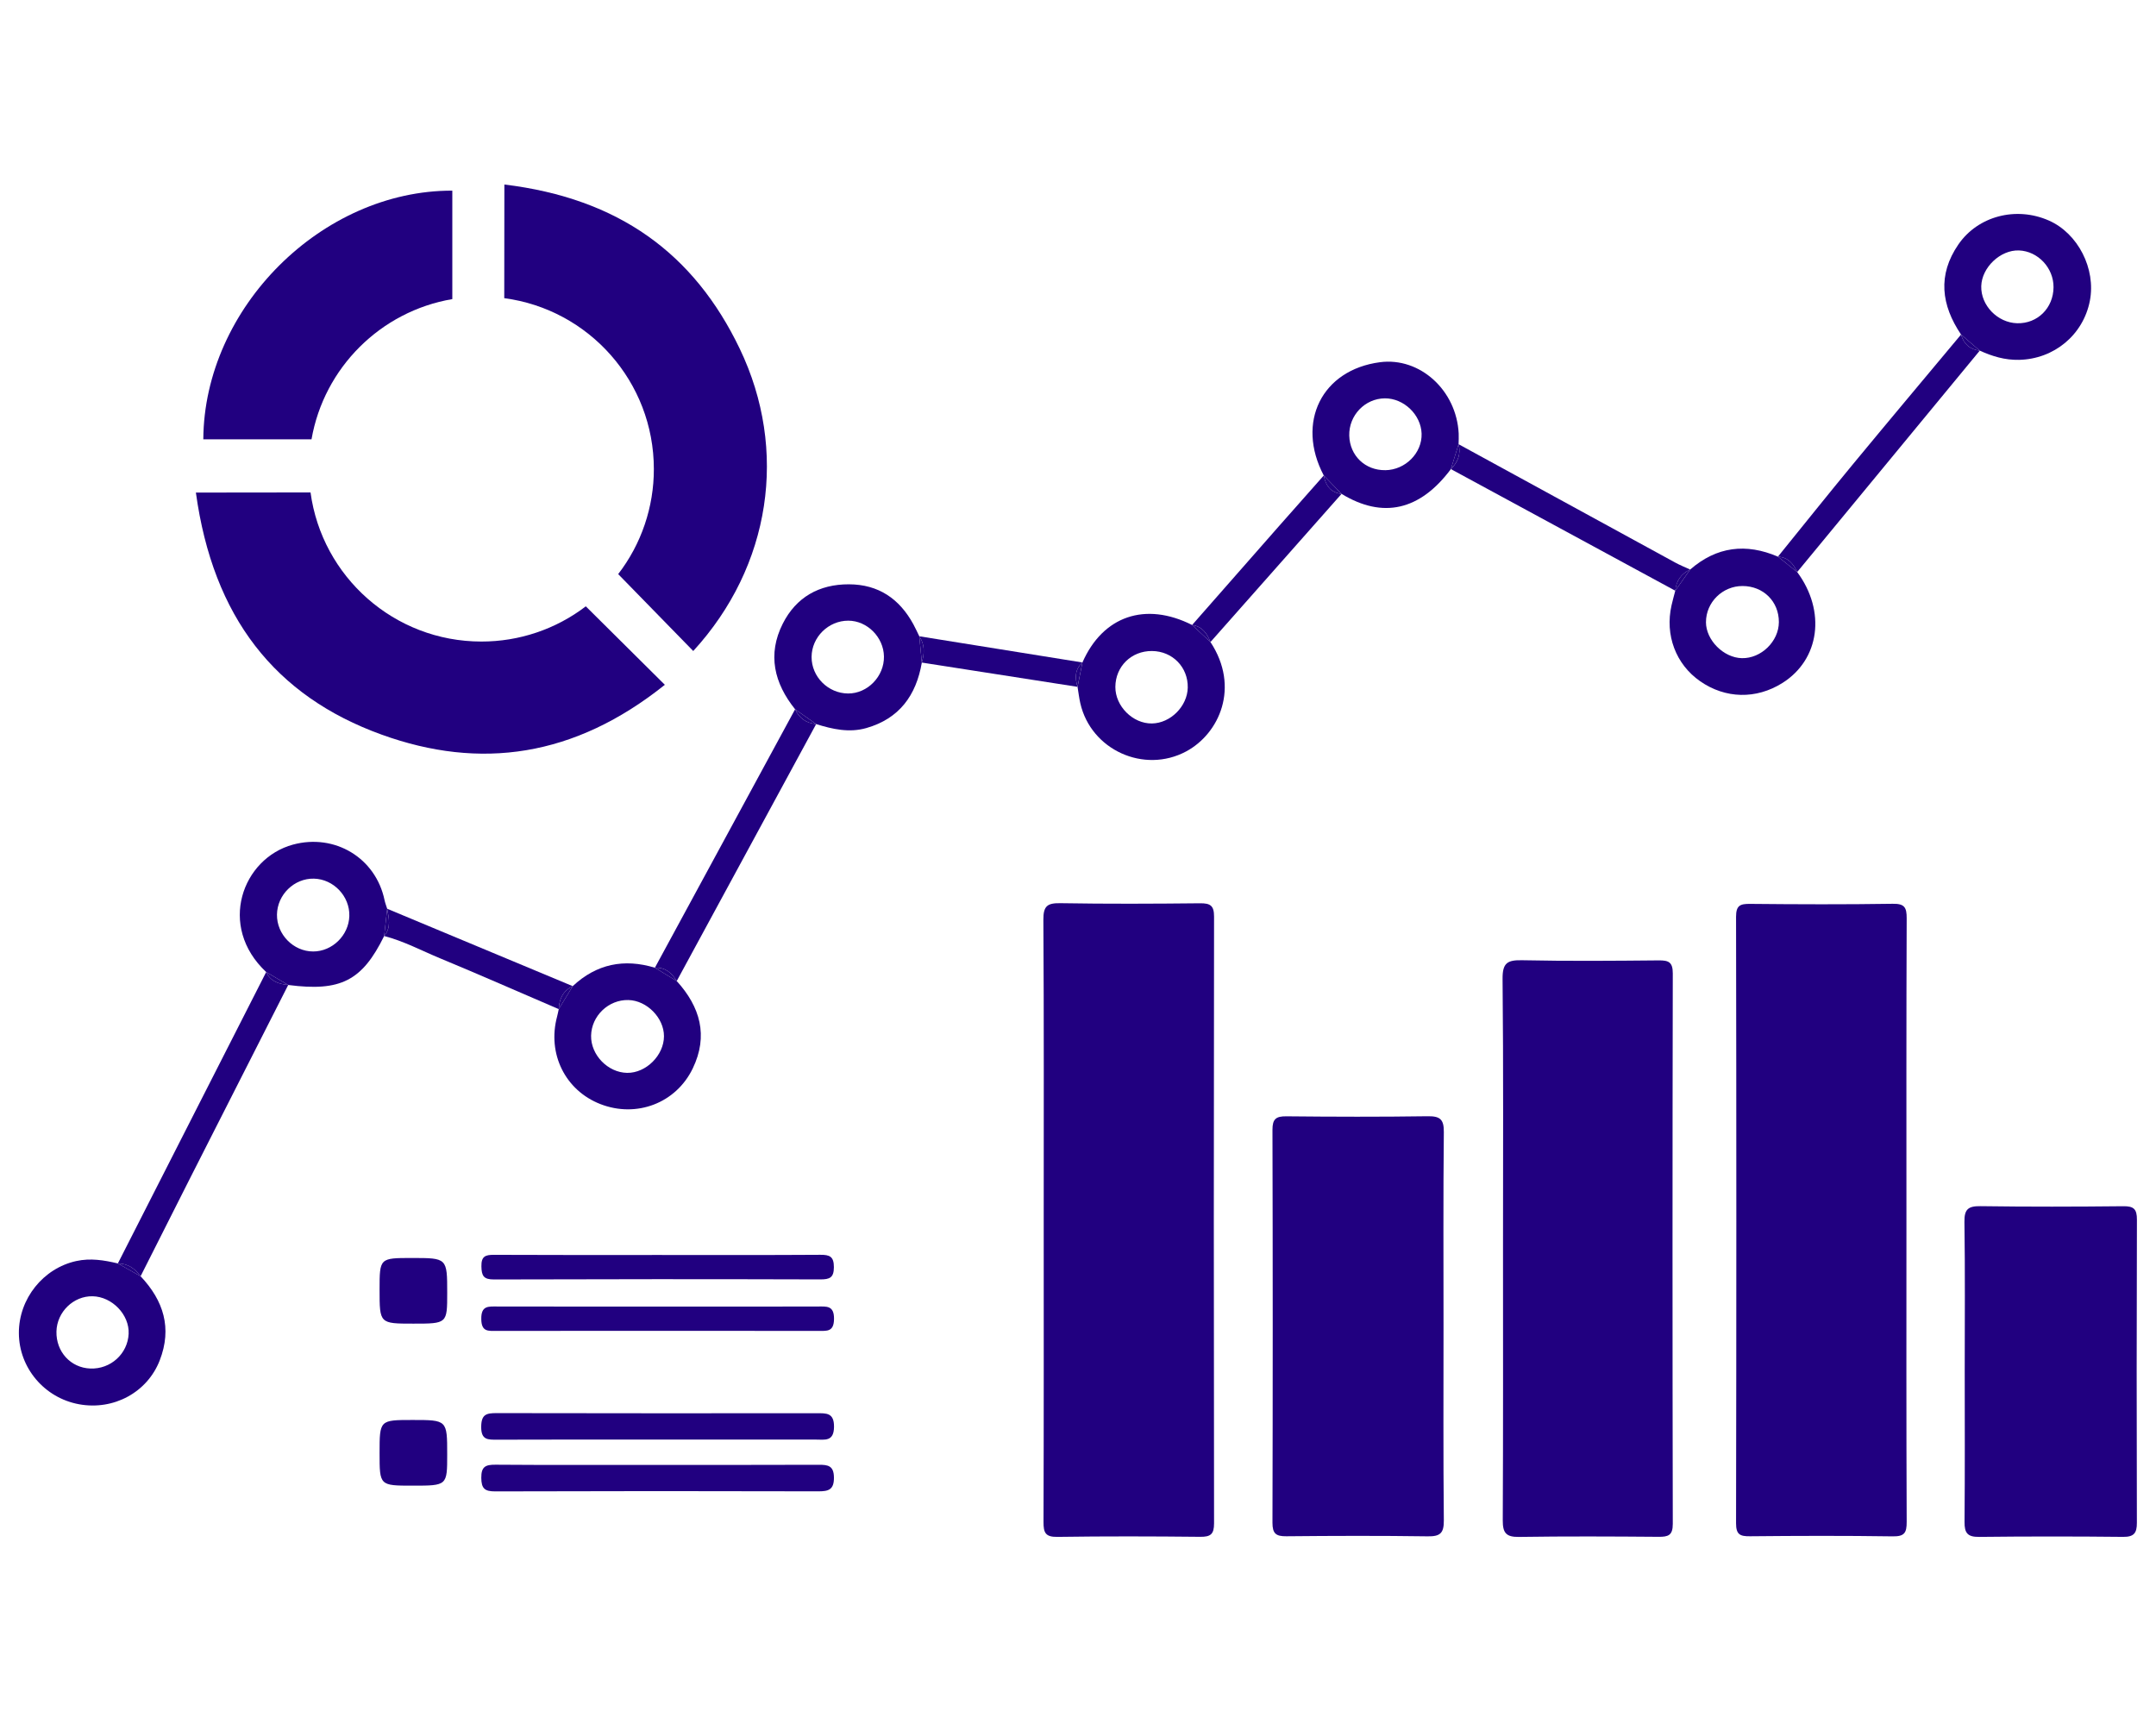 <svg xmlns="http://www.w3.org/2000/svg" xmlns:xlink="http://www.w3.org/1999/xlink" width="944" zoomAndPan="magnify" viewBox="0 0 708.75 567" height="755" preserveAspectRatio="xMidYMid meet" version="1.0"><defs><clipPath id="fc33d9a282"><path d="M 570 297 L 627 297 L 627 505.477 L 570 505.477 Z M 570 297 " clip-rule="nonzero"/></clipPath><clipPath id="00b893e420"><path d="M 342 296 L 400 296 L 400 505.477 L 342 505.477 Z M 342 296 " clip-rule="nonzero"/></clipPath><clipPath id="354881c047"><path d="M 493 315 L 550 315 L 550 505.477 L 493 505.477 Z M 493 315 " clip-rule="nonzero"/></clipPath><clipPath id="78ad80f882"><path d="M 418 367 L 475 367 L 475 505.477 L 418 505.477 Z M 418 367 " clip-rule="nonzero"/></clipPath><clipPath id="a3532f2903"><path d="M 645 396 L 702.574 396 L 702.574 505.477 L 645 505.477 Z M 645 396 " clip-rule="nonzero"/></clipPath><clipPath id="80aee94da6"><path d="M 6.059 414 L 55 414 L 55 463 L 6.059 463 Z M 6.059 414 " clip-rule="nonzero"/></clipPath><clipPath id="3edb27cbc1"><path d="M 165 60.605 L 253 60.605 L 253 215 L 165 215 Z M 165 60.605 " clip-rule="nonzero"/></clipPath></defs><g clip-path="url(#fc33d9a282)"><path fill="#210080" d="M 626.781 401.676 C 626.781 368.441 626.727 335.199 626.863 301.961 C 626.875 298.375 626.176 297.109 622.273 297.172 C 606.641 297.41 591 297.359 575.367 297.203 C 572.109 297.172 570.754 297.699 570.758 301.449 C 570.879 367.922 570.879 434.398 570.758 500.875 C 570.758 504.598 572.066 505.168 575.348 505.137 C 590.984 504.984 606.625 504.934 622.258 505.168 C 626.133 505.227 626.879 504.016 626.863 500.391 C 626.723 467.484 626.781 434.582 626.781 401.676 Z M 626.781 401.676 " fill-opacity="1" fill-rule="nonzero"/></g><g clip-path="url(#00b893e420)"><path fill="#210080" d="M 394.527 297.008 C 379.219 297.168 363.902 297.234 348.598 296.977 C 344.312 296.906 342.961 297.867 342.988 302.414 C 343.203 335.332 343.102 368.254 343.102 401.172 C 343.102 434.258 343.152 467.348 343.035 500.434 C 343.02 503.941 343.629 505.406 347.613 505.34 C 363.254 505.109 378.902 505.152 394.543 505.316 C 397.941 505.348 399.117 504.508 399.113 500.906 C 399.008 434.402 399.008 367.895 399.113 301.383 C 399.121 297.781 397.898 296.977 394.527 297.008 Z M 394.527 297.008 " fill-opacity="1" fill-rule="nonzero"/></g><g clip-path="url(#354881c047)"><path fill="#210080" d="M 549.953 320.051 C 549.953 316.32 548.559 315.754 545.309 315.785 C 530.34 315.93 515.359 316.047 500.395 315.734 C 495.531 315.633 493.93 316.629 493.984 321.906 C 494.281 351.32 494.129 380.742 494.129 410.16 C 494.129 440.078 494.195 469.996 494.047 499.914 C 494.031 503.957 495.082 505.414 499.336 505.352 C 514.633 505.121 529.949 505.191 545.254 505.316 C 548.465 505.344 549.961 504.848 549.953 501.055 C 549.836 440.719 549.836 380.387 549.953 320.051 Z M 549.953 320.051 " fill-opacity="1" fill-rule="nonzero"/></g><g clip-path="url(#78ad80f882)"><path fill="#210080" d="M 469.32 367.031 C 453.836 367.258 438.363 367.211 422.887 367.055 C 419.469 367.02 418.312 367.93 418.32 371.496 C 418.434 414.566 418.434 457.633 418.32 500.699 C 418.32 504.273 419.48 505.172 422.891 505.137 C 438.375 504.984 453.852 504.938 469.324 505.16 C 473.406 505.223 474.707 504.184 474.668 499.945 C 474.453 478.664 474.566 457.379 474.566 436.094 C 474.566 414.809 474.449 393.523 474.668 372.242 C 474.715 368 473.398 366.973 469.32 367.031 Z M 469.32 367.031 " fill-opacity="1" fill-rule="nonzero"/></g><g clip-path="url(#a3532f2903)"><path fill="#210080" d="M 698.059 396.617 C 682.434 396.781 666.805 396.82 651.184 396.598 C 647.145 396.543 645.785 397.531 645.852 401.777 C 646.098 418.047 645.949 434.324 645.949 450.598 C 645.949 467.215 646.035 483.812 645.887 500.418 C 645.852 504.031 646.844 505.387 650.648 505.344 C 666.441 505.168 682.23 505.164 698.023 505.336 C 701.562 505.367 702.574 504.125 702.555 500.707 C 702.461 467.492 702.465 434.277 702.57 401.062 C 702.594 397.527 701.504 396.57 698.059 396.617 Z M 698.059 396.617 " fill-opacity="1" fill-rule="nonzero"/></g><path fill="#210080" d="M 479.52 146.043 C 479.531 144.883 479.613 143.715 479.555 142.559 C 478.836 128.293 466.789 117.383 453.684 119.098 C 434.551 121.602 425.977 138.867 435.188 156.34 L 441.027 162.383 C 454.602 170.648 466.805 167.879 477 154.227 C 477.84 151.508 478.68 148.781 479.52 146.043 Z M 455.422 154.598 C 448.793 154.684 443.734 149.824 443.57 143.223 C 443.406 136.578 448.734 131.016 455.297 130.98 C 461.516 130.949 467.16 136.371 467.359 142.574 C 467.566 148.945 462.035 154.52 455.422 154.605 Z M 455.422 154.598 " fill-opacity="1" fill-rule="nonzero"/><g clip-path="url(#80aee94da6)"><path fill="#210080" d="M 24.961 414.645 C 14.141 417.023 6.066 427.004 6.113 438.352 C 6.16 449.789 14.531 459.672 25.926 461.738 C 37.32 463.805 48.348 457.797 52.418 447.328 C 56.551 436.699 53.695 427.645 46.141 419.652 L 38.672 415.434 C 34.145 414.355 29.68 413.613 24.961 414.645 Z M 42.207 438.555 C 41.906 445.145 36.285 450.242 29.598 449.984 C 23.141 449.738 18.312 444.457 18.469 437.809 C 18.617 431.387 24.062 426.09 30.367 426.223 C 36.785 426.359 42.492 432.305 42.207 438.555 Z M 42.207 438.555 " fill-opacity="1" fill-rule="nonzero"/></g><path fill="#210080" d="M 650.895 115.289 C 654.996 117.16 659.16 118.422 663.812 118.32 C 675.234 118.078 684.891 110.203 687.094 98.93 C 689.148 88.395 683.203 76.742 673.613 72.512 C 662.852 67.766 650.297 71.016 643.855 80.391 C 636.965 90.422 638.219 100.312 644.738 109.996 Z M 663.789 82.348 C 670.023 82.578 675.199 88.09 675.148 94.453 C 675.098 101.293 669.879 106.457 663.199 106.285 C 656.734 106.117 651.215 100.418 651.383 94.09 C 651.547 87.934 657.684 82.121 663.789 82.348 Z M 663.789 82.348 " fill-opacity="1" fill-rule="nonzero"/><path fill="#210080" d="M 585.984 224.582 C 598.281 216.859 600.402 200.98 590.859 188.09 L 584.523 183.031 C 574.035 178.527 564.379 179.699 555.668 187.273 L 550.773 194.227 C 550.363 195.824 549.91 197.41 549.547 199.016 C 547.324 208.812 550.945 218.418 558.934 223.984 C 567.234 229.77 577.367 229.992 585.984 224.582 Z M 560.867 204.566 C 560.859 198.051 566.301 192.672 572.891 192.688 C 579.742 192.699 584.859 197.785 584.836 204.555 C 584.812 210.898 578.996 216.559 572.66 216.41 C 566.637 216.266 560.867 210.473 560.859 204.562 Z M 560.867 204.566 " fill-opacity="1" fill-rule="nonzero"/><path fill="#210080" d="M 215.25 318.199 C 205.098 315.109 196.051 316.945 188.23 324.254 L 183.637 331.805 C 183.457 332.617 183.309 333.438 183.094 334.238 C 179.801 346.473 185.77 358.543 197.336 363.039 C 209.195 367.648 222.176 362.746 227.691 351.32 C 232.887 340.559 230.145 331.07 222.434 322.578 Z M 206.121 352.766 C 199.785 352.676 194.152 346.867 194.27 340.547 C 194.395 334.023 199.992 328.668 206.527 328.82 C 212.613 328.965 218.242 334.684 218.234 340.719 C 218.23 346.992 212.336 352.855 206.121 352.766 Z M 206.121 352.766 " fill-opacity="1" fill-rule="nonzero"/><path fill="#210080" d="M 302.191 209.215 C 301.539 207.895 300.938 206.539 300.23 205.25 C 295.66 196.879 288.77 192.156 279.055 192.125 C 269.238 192.094 261.684 196.379 257.293 205.078 C 252.195 215.191 254.461 224.629 261.352 233.215 L 268.277 238.086 C 273.66 239.773 279.129 240.988 284.723 239.406 C 295.59 236.328 301.176 228.656 303.02 217.867 C 302.742 214.984 302.465 212.105 302.191 209.223 Z M 278.773 228.027 C 272.199 227.984 266.746 222.527 266.773 216.012 C 266.801 209.496 272.312 204.062 278.859 204.082 C 285.074 204.102 290.465 209.52 290.566 215.852 C 290.684 222.379 285.176 228.07 278.773 228.027 Z M 278.773 228.027 " fill-opacity="1" fill-rule="nonzero"/><path fill="#210080" d="M 391.898 205.5 C 376.52 197.758 362.547 202.535 355.832 217.828 L 354.227 225.844 C 354.523 227.641 354.73 229.457 355.133 231.227 C 358.637 246.602 376.094 254.496 389.941 247.074 C 400.848 241.219 407.715 225.969 397.934 211.113 C 395.918 209.242 393.91 207.371 391.902 205.5 Z M 378.68 237.883 C 372.398 237.973 366.625 232.195 366.66 225.863 C 366.699 219.121 371.914 214.008 378.703 214.059 C 385.457 214.109 390.598 219.383 390.465 226.109 C 390.336 232.242 384.777 237.801 378.68 237.883 Z M 378.68 237.883 " fill-opacity="1" fill-rule="nonzero"/><path fill="#210080" d="M 126.359 295.996 C 123.477 282.074 109.973 273.984 96.23 277.719 C 79.602 282.238 71.332 304.531 87.434 319.617 L 94.68 323.867 C 111.895 326.113 118.988 322.492 126.223 307.77 C 126.559 304.781 126.891 301.793 127.223 298.809 C 126.93 297.871 126.559 296.949 126.359 295.996 Z M 114.773 301.211 C 114.586 307.555 109.168 312.852 102.879 312.852 C 96.383 312.852 90.887 307.246 90.98 300.719 C 91.074 294.191 96.645 288.758 103.125 288.906 C 109.605 289.055 114.969 294.73 114.773 301.211 Z M 114.773 301.211 " fill-opacity="1" fill-rule="nonzero"/><path fill="#210080" d="M 268.422 464.684 C 233.344 464.719 198.266 464.707 163.188 464.645 C 159.789 464.637 158.176 465.074 158.137 469.137 C 158.094 473.531 160.348 473.391 163.406 473.383 C 180.863 473.316 198.316 473.348 215.777 473.348 C 233.234 473.348 250.688 473.348 268.145 473.348 C 271.082 473.348 274.094 474.105 274.148 469.172 C 274.199 464.477 271.609 464.68 268.422 464.684 Z M 268.422 464.684 " fill-opacity="1" fill-rule="nonzero"/><path fill="#210080" d="M 269.094 481.633 C 251.305 481.707 233.516 481.672 215.727 481.672 C 198.105 481.672 180.484 481.742 162.852 481.609 C 159.566 481.582 158.133 482.23 158.164 485.934 C 158.199 489.441 159.277 490.395 162.727 490.383 C 198.141 490.27 233.551 490.262 268.961 490.363 C 272.34 490.375 274.168 489.844 274.121 485.805 C 274.082 481.887 272.121 481.621 269.094 481.633 Z M 269.094 481.633 " fill-opacity="1" fill-rule="nonzero"/><path fill="#210080" d="M 162.328 420.699 C 198.102 420.582 233.875 420.574 269.652 420.68 C 272.707 420.68 274.109 420.137 274.105 416.641 C 274.102 413.145 272.727 412.57 269.66 412.59 C 251.855 412.707 234.051 412.648 216.246 412.648 C 198.277 412.648 180.305 412.695 162.336 412.598 C 159.48 412.582 158.145 413.105 158.203 416.387 C 158.262 419.48 158.898 420.711 162.328 420.699 Z M 162.328 420.699 " fill-opacity="1" fill-rule="nonzero"/><path fill="#210080" d="M 163.219 437.613 C 198.496 437.582 233.773 437.582 269.051 437.613 C 271.836 437.613 274.09 437.945 274.148 433.719 C 274.211 429.188 271.695 429.586 268.781 429.594 C 251.309 429.629 233.836 429.633 216.363 429.609 C 198.727 429.609 181.09 429.633 163.449 429.59 C 160.5 429.59 158.086 429.234 158.164 433.742 C 158.215 437.969 160.445 437.617 163.219 437.613 Z M 163.219 437.613 " fill-opacity="1" fill-rule="nonzero"/><path fill="#210080" d="M 87.434 319.617 C 71.18 351.559 54.918 383.496 38.66 415.438 C 41.934 415.457 44.289 417.105 46.129 419.656 C 51.578 408.859 57.027 398.059 62.48 387.258 C 73.199 366.125 83.93 344.996 94.676 323.867 C 91.613 323.559 88.852 322.73 87.434 319.617 Z M 87.434 319.617 " fill-opacity="1" fill-rule="nonzero"/><path fill="#210080" d="M 38.66 415.438 L 46.129 419.652 C 44.289 417.105 41.938 415.457 38.66 415.438 Z M 38.66 415.438 " fill-opacity="1" fill-rule="nonzero"/><path fill="#210080" d="M 87.434 319.617 C 88.852 322.73 91.613 323.559 94.68 323.867 Z M 87.434 319.617 " fill-opacity="1" fill-rule="nonzero"/><path fill="#210080" d="M 261.352 233.215 L 215.25 318.195 C 218.648 318.008 220.789 319.895 222.426 322.582 L 268.273 238.086 C 265.027 237.793 262.723 236.172 261.352 233.215 Z M 261.352 233.215 " fill-opacity="1" fill-rule="nonzero"/><path fill="#210080" d="M 215.25 318.199 L 222.426 322.586 C 220.789 319.895 218.652 318.008 215.25 318.199 Z M 215.25 318.199 " fill-opacity="1" fill-rule="nonzero"/><path fill="#210080" d="M 261.352 233.215 C 262.723 236.168 265.031 237.793 268.277 238.086 Z M 261.352 233.215 " fill-opacity="1" fill-rule="nonzero"/><path fill="#210080" d="M 590.859 188.09 C 610.875 163.824 630.887 139.555 650.895 115.289 C 647.637 114.926 645.625 113.113 644.738 110 C 632.98 124.09 621.176 138.137 609.488 152.277 C 601.078 162.461 592.84 172.777 584.523 183.035 C 587.828 183.227 589.594 185.34 590.859 188.09 Z M 590.859 188.09 " fill-opacity="1" fill-rule="nonzero"/><path fill="#210080" d="M 650.895 115.289 L 644.738 110 C 645.625 113.113 647.637 114.926 650.895 115.289 Z M 650.895 115.289 " fill-opacity="1" fill-rule="nonzero"/><path fill="#210080" d="M 590.859 188.09 C 589.594 185.34 587.836 183.227 584.523 183.031 Z M 590.859 188.09 " fill-opacity="1" fill-rule="nonzero"/><path fill="#210080" d="M 555.668 187.273 C 554.012 186.508 552.309 185.832 550.715 184.957 C 526.973 172.004 503.242 159.039 479.523 146.059 C 480.367 149.309 479.266 151.957 477.004 154.25 L 550.777 194.234 C 551.074 190.984 552.688 188.645 555.668 187.273 Z M 555.668 187.273 " fill-opacity="1" fill-rule="nonzero"/><path fill="#210080" d="M 479.52 146.043 C 478.68 148.773 477.84 151.504 476.996 154.234 C 479.258 151.949 480.359 149.301 479.52 146.043 Z M 479.52 146.043 " fill-opacity="1" fill-rule="nonzero"/><path fill="#210080" d="M 555.668 187.273 C 552.688 188.645 551.074 190.977 550.77 194.227 Z M 555.668 187.273 " fill-opacity="1" fill-rule="nonzero"/><path fill="#210080" d="M 188.23 324.254 L 127.223 298.805 C 127.777 301.891 128.59 305.008 126.223 307.766 C 132.645 309.43 138.488 312.559 144.562 315.078 C 157.648 320.504 170.621 326.219 183.637 331.809 C 183.781 328.449 185.043 325.77 188.23 324.254 Z M 188.23 324.254 " fill-opacity="1" fill-rule="nonzero"/><path fill="#210080" d="M 183.637 331.812 L 188.23 324.258 C 185.043 325.77 183.781 328.449 183.637 331.812 Z M 183.637 331.812 " fill-opacity="1" fill-rule="nonzero"/><path fill="#210080" d="M 127.223 298.805 C 126.891 301.793 126.559 304.781 126.223 307.766 C 128.59 305.008 127.777 301.895 127.223 298.805 Z M 127.223 298.805 " fill-opacity="1" fill-rule="nonzero"/><path fill="#210080" d="M 435.188 156.348 C 430.25 161.926 425.316 167.508 420.379 173.086 C 410.875 183.887 401.383 194.691 391.898 205.5 C 395.219 205.965 396.809 208.285 397.93 211.113 L 441.035 162.395 C 437.438 161.965 435.801 159.641 435.188 156.348 Z M 435.188 156.348 " fill-opacity="1" fill-rule="nonzero"/><path fill="#210080" d="M 435.188 156.348 C 435.801 159.648 437.438 161.965 441.027 162.391 Z M 435.188 156.348 " fill-opacity="1" fill-rule="nonzero"/><path fill="#210080" d="M 391.898 205.5 C 393.914 207.371 395.922 209.242 397.93 211.113 C 396.809 208.289 395.211 205.969 391.898 205.5 Z M 391.898 205.5 " fill-opacity="1" fill-rule="nonzero"/><path fill="#210080" d="M 135.359 413.637 C 124.719 413.637 124.719 413.637 124.719 424.082 C 124.719 435.223 124.719 435.223 135.816 435.223 C 146.957 435.223 146.957 435.223 146.957 425.109 C 146.953 413.637 146.953 413.637 135.359 413.637 Z M 135.359 413.637 " fill-opacity="1" fill-rule="nonzero"/><path fill="#210080" d="M 135.551 466.902 C 124.719 466.902 124.719 466.902 124.719 477.816 C 124.719 488.496 124.719 488.496 135.625 488.496 C 146.953 488.496 146.953 488.496 146.953 478.238 C 146.953 466.902 146.953 466.902 135.551 466.902 Z M 135.551 466.902 " fill-opacity="1" fill-rule="nonzero"/><path fill="#210080" d="M 355.82 217.828 L 302.191 209.215 C 304.043 211.945 303.891 214.867 303.02 217.859 L 354.215 225.84 C 353.328 222.898 353.32 220.109 355.82 217.828 Z M 355.82 217.828 " fill-opacity="1" fill-rule="nonzero"/><path fill="#210080" d="M 302.191 209.215 C 302.465 212.098 302.742 214.98 303.02 217.859 C 303.902 214.871 304.043 211.945 302.191 209.215 Z M 302.191 209.215 " fill-opacity="1" fill-rule="nonzero"/><path fill="#210080" d="M 355.82 217.828 C 353.32 220.109 353.328 222.887 354.215 225.844 Z M 355.82 217.828 " fill-opacity="1" fill-rule="nonzero"/><path fill="#210080" d="M 102.016 161.918 C 89.594 161.918 77.059 161.961 64.32 161.961 C 69.953 202.934 90.324 228.875 125.402 241.555 C 157.82 253.273 188.797 248.941 218.52 225.168 C 209.664 216.379 201.043 207.809 192.535 199.367 C 190.086 201.234 187.504 202.895 184.781 204.34 C 182.062 205.785 179.242 207 176.324 207.984 C 173.402 208.969 170.422 209.711 167.383 210.207 C 164.344 210.703 161.281 210.949 158.203 210.945 C 129.488 210.945 105.766 189.602 102.016 161.918 Z M 102.016 161.918 " fill-opacity="1" fill-rule="nonzero"/><g clip-path="url(#3edb27cbc1)"><path fill="#210080" d="M 214.906 154.242 C 214.91 157.344 214.66 160.422 214.156 163.484 C 213.652 166.543 212.902 169.543 211.906 172.477 C 210.91 175.414 209.68 178.25 208.215 180.984 C 206.75 183.715 205.074 186.312 203.18 188.77 C 211.395 197.195 219.621 205.625 227.859 214.059 C 253.422 186.176 259.145 148.004 243.156 114.676 C 228.129 83.359 203.379 65.23 165.754 60.672 C 165.754 73.477 165.723 85.871 165.715 98.039 C 193.48 101.711 214.906 125.473 214.906 154.242 Z M 214.906 154.242 " fill-opacity="1" fill-rule="nonzero"/></g><path fill="#210080" d="M 148.637 98.348 L 148.637 62.684 C 105.746 62.586 67.027 101.188 66.758 144.449 L 102.34 144.449 C 106.438 120.91 125.059 102.352 148.637 98.348 Z M 148.637 98.348 " fill-opacity="1" fill-rule="nonzero"/></svg>